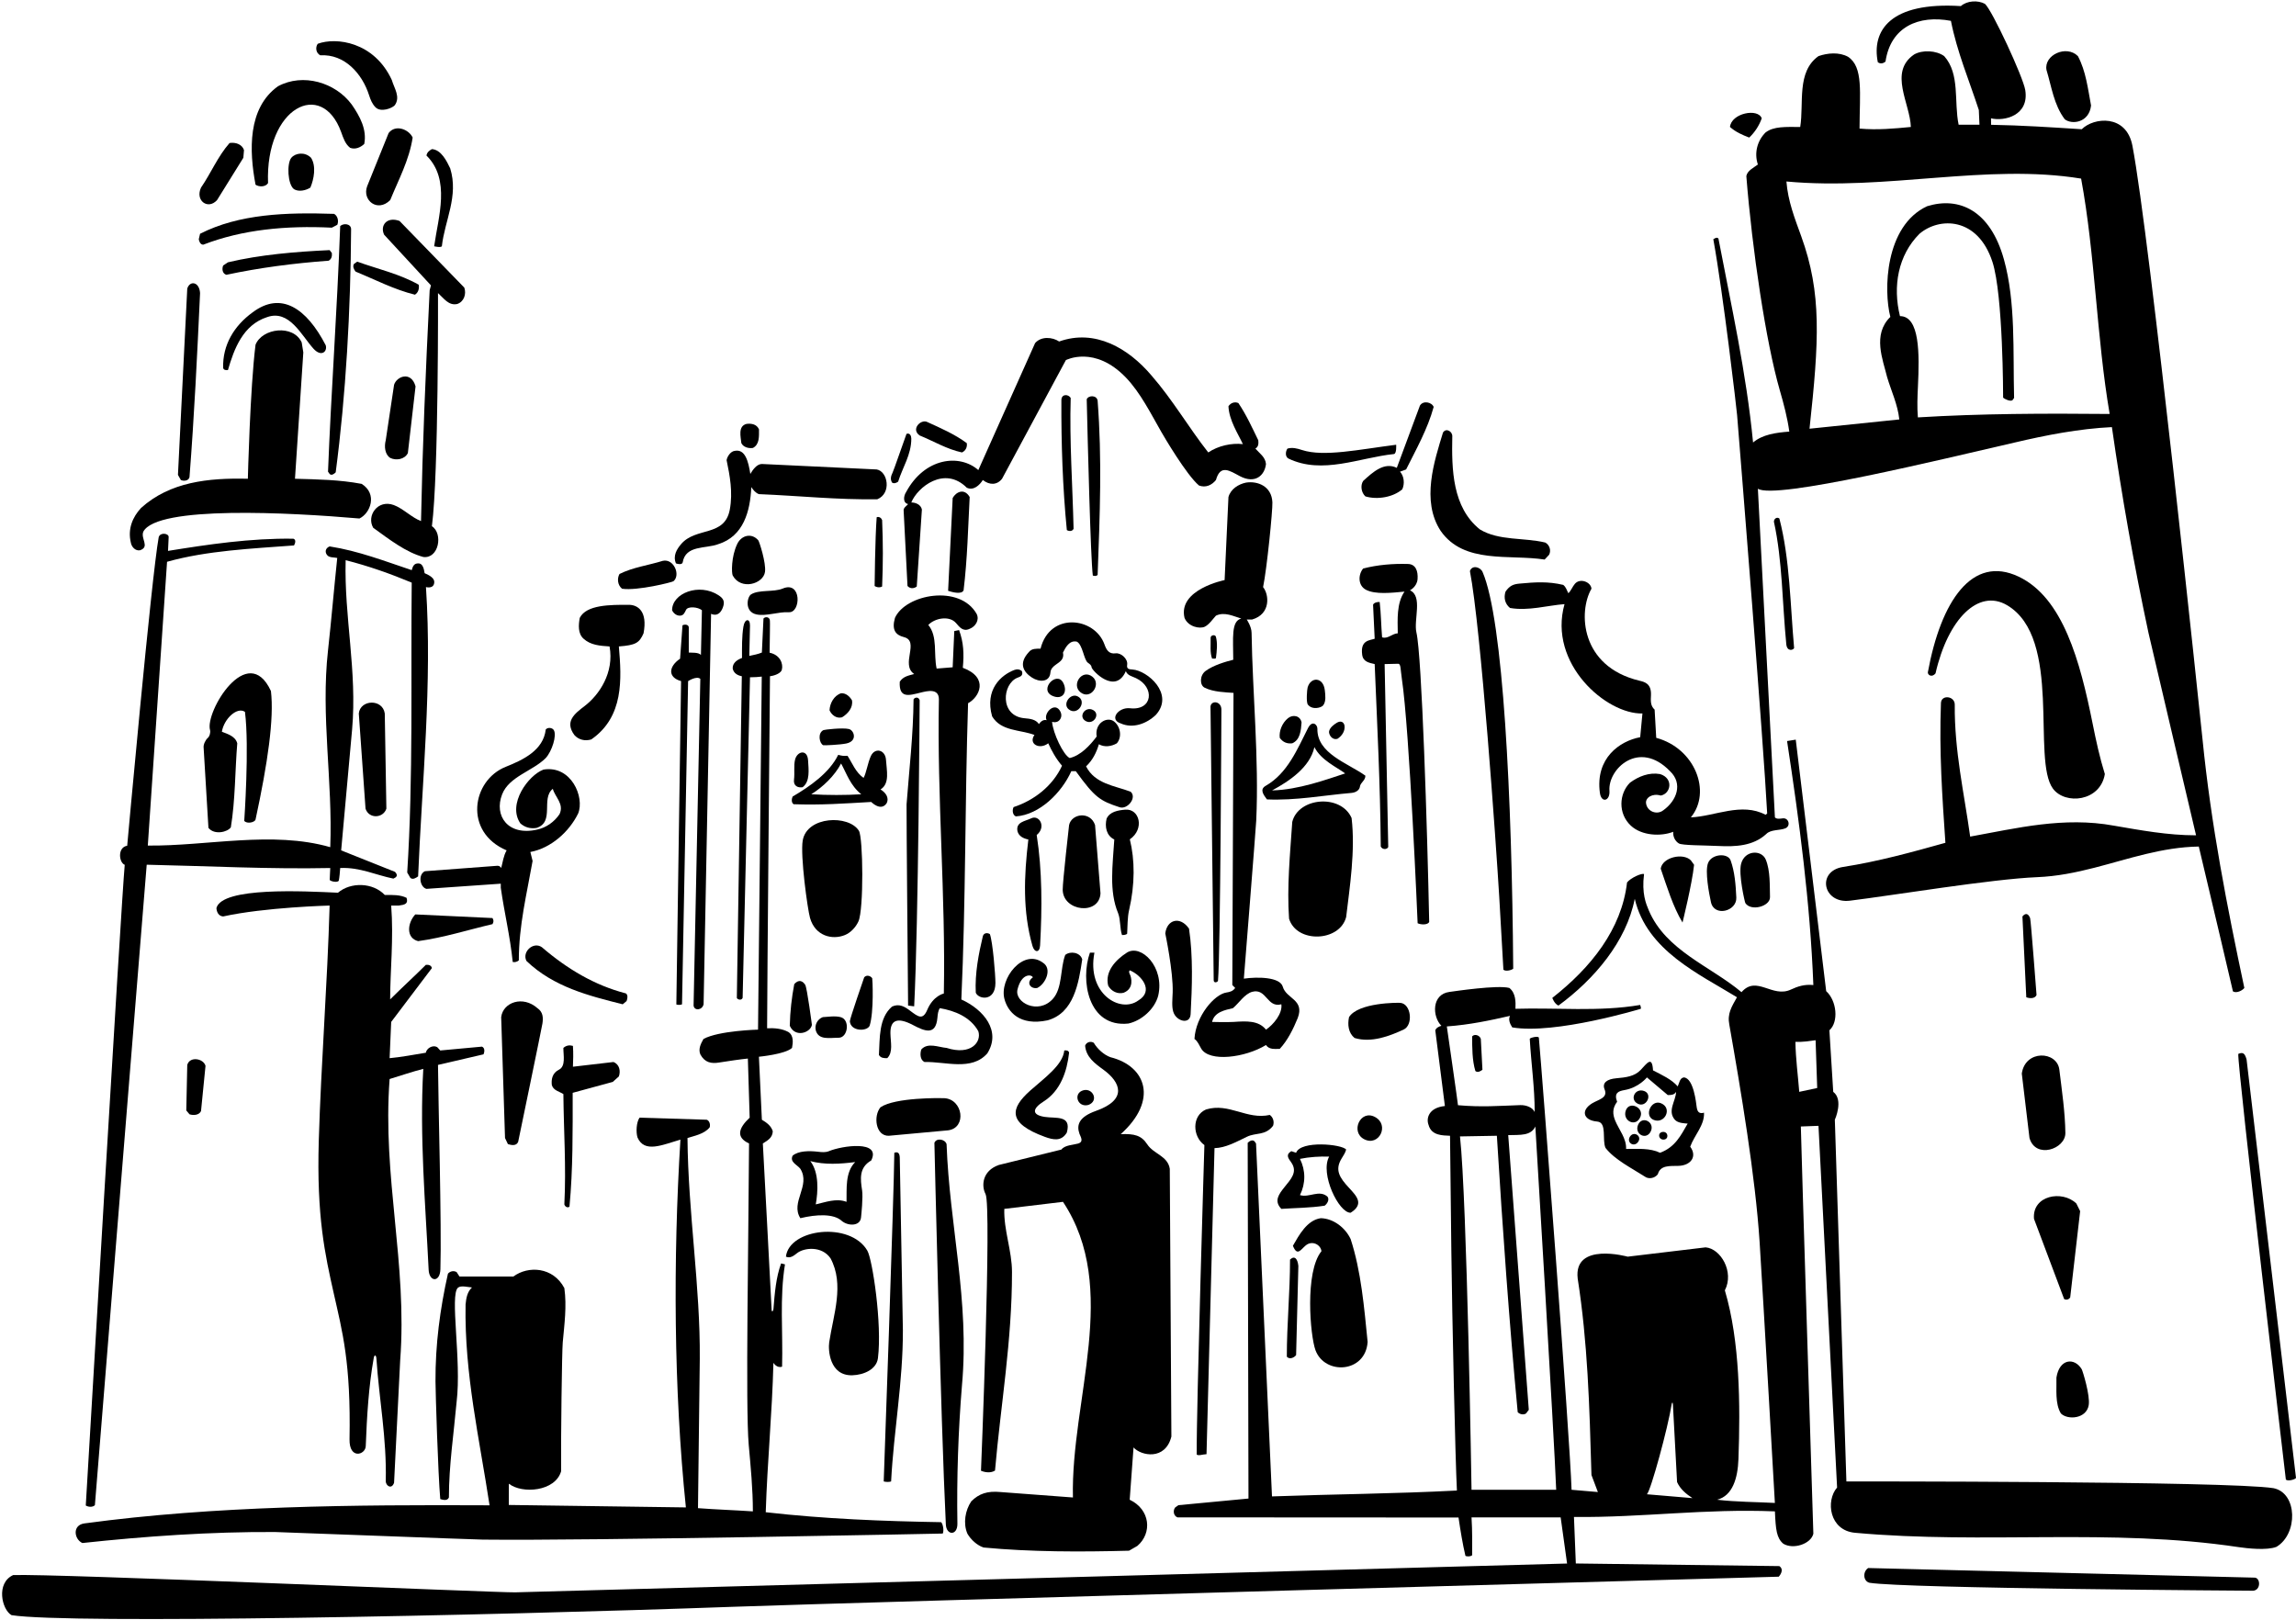 <?xml version="1.0" encoding="UTF-8"?>
<svg xmlns="http://www.w3.org/2000/svg" xmlns:xlink="http://www.w3.org/1999/xlink" width="537pt" height="379pt" viewBox="0 0 537 379" version="1.1">
<g id="surface1">
<path style=" stroke:none;fill-rule:nonzero;fill:rgb(0%,0%,0%);fill-opacity:1;" d="M 256.719 134.477 C 257.25 120.312 257.766 107.324 256.719 93.75 C 256.566 92.398 254.617 92.398 254.168 93.375 C 254.391 102.75 255.066 130.5 255.594 134.625 C 256.062 134.75 256.418 134.773 256.719 134.477 "/>
<path style=" stroke:none;fill-rule:nonzero;fill:rgb(0%,0%,0%);fill-opacity:1;" d="M 257.391 208.949 L 256.117 192.977 C 255.02 189.676 250.625 190.25 250.043 192.977 C 250.043 192.977 248.52 206.344 248.551 208.125 C 248.633 213.188 257.102 214.168 257.391 208.949 "/>
<path style=" stroke:none;fill-rule:nonzero;fill:rgb(0%,0%,0%);fill-opacity:1;" d="M 249.141 223.352 C 247.922 226.586 248.539 231.117 246.219 233.66 C 242.812 237.395 237.219 234.48 237.977 231.43 C 238.965 227.441 241.383 227.953 241.566 228.602 C 239.879 229.809 241.031 231.395 242.617 231.074 C 244.617 230.074 246.145 226.527 243.891 225.148 C 239.293 221.777 233.652 228.93 234.93 233.688 C 235.707 236.594 238.422 240.039 245.016 238.648 C 251.168 236.926 252.293 229.949 253.117 224.398 C 252.668 222.75 250.344 222.375 249.141 223.352 "/>
<path style=" stroke:none;fill-rule:nonzero;fill:rgb(0%,0%,0%);fill-opacity:1;" d="M 254.562 258.438 C 257.062 257.504 255.625 254.438 253.418 255 C 250.926 255.637 251.938 259.129 254.562 258.438 "/>
<path style=" stroke:none;fill-rule:nonzero;fill:rgb(0%,0%,0%);fill-opacity:1;" d="M 248.242 93.602 C 248.191 103.652 248.543 114.074 249.516 123.977 C 249.969 124.273 250.793 124.352 251.094 123.676 C 250.867 113.699 250.117 103.199 250.418 93.074 C 249.891 92.176 248.25 92.062 248.242 93.602 "/>
<path style=" stroke:none;fill-rule:nonzero;fill:rgb(0%,0%,0%);fill-opacity:1;" d="M 241.172 191.406 C 239.801 192.082 237.559 192.227 237.969 194.398 C 238.266 195.602 239.391 196.125 240.516 196.352 C 239.48 205.016 239.176 213.164 241.477 221.238 C 241.93 222.828 243.164 222.93 243.262 221.129 C 243.746 212.395 243.777 203.672 242.469 195.301 C 244.793 193.398 243.055 190.477 241.172 191.406 "/>
<path style=" stroke:none;fill-rule:nonzero;fill:rgb(0%,0%,0%);fill-opacity:1;" d="M 243.367 151.727 C 242.391 151.727 241.344 151.648 240.668 152.477 C 238.059 155.27 239.488 157.254 241.348 158.473 C 243.098 159.617 245.488 159.586 245.676 157.309 C 245.75 156.395 246.348 155.887 246.992 155.426 C 247.922 154.758 248.945 154.188 248.617 152.625 C 249.219 151.426 250.117 149.699 251.844 150.074 C 253.242 150.777 253.477 154.324 254.445 155.016 C 254.848 155.305 255.262 155.57 255.301 156.062 C 255.359 156.781 260.844 162.629 263.316 156.977 C 263.715 158.016 264.766 158.172 265.691 158.613 C 270.148 160.73 269.637 166.254 264.309 165.656 C 261.539 165.348 259.344 168.332 262.117 169.199 C 264.969 170.477 268.191 169.273 270.367 167.176 C 274.711 162.289 268.367 156.828 264.871 156.594 C 264.113 156.539 263.461 156.523 263.625 155.5 C 263.852 154.094 262.16 152.648 260.945 152.812 C 259.371 153.027 258.781 152.023 258.32 150.73 C 256.035 144.324 245.535 143.051 243.367 151.727 "/>
<path style=" stroke:none;fill-rule:nonzero;fill:rgb(0%,0%,0%);fill-opacity:1;" d="M 284.871 229.375 C 285.449 222.965 285.668 165.977 285.668 165.977 C 285.668 164 283.332 163.715 283.117 165.227 L 283.867 229.273 C 283.875 230.062 284.84 229.719 284.871 229.375 "/>
<path style=" stroke:none;fill-rule:nonzero;fill:rgb(0%,0%,0%);fill-opacity:1;" d="M 279.891 340.199 C 280.266 340.574 281.25 340.16 282.188 340.125 L 284.055 268.539 C 286.594 268.492 289.098 267.109 291.633 265.883 C 293.789 264.84 295.898 265.684 297.742 263.324 C 298.062 262.438 297.816 261.375 296.992 260.773 C 291.594 261.977 287.469 257.852 282.066 259.5 C 278.676 260.977 278.918 265.867 281.691 267.824 C 281.691 267.824 279.816 329.477 279.891 340.199 "/>
<path style=" stroke:none;fill-rule:nonzero;fill:rgb(0%,0%,0%);fill-opacity:1;" d="M 237.98 158.512 C 238.668 158.246 239.34 158.039 239.016 156.977 C 238.418 156.473 237.809 156.484 237.199 156.715 C 234.16 157.883 230.262 161.258 232.043 167.551 C 234.141 171.074 238.566 170.625 241.941 171.898 C 240.469 174.008 243.133 175.43 245.168 173.852 C 245.992 175.648 246.969 177.449 248.391 179.102 C 246.219 183.824 241.867 187.199 237.066 188.773 C 236.691 189.523 236.844 190.648 237.594 190.949 C 243.141 190.574 248.316 185.398 250.566 180.375 L 251.617 180.375 C 256.082 186.559 257.285 187.312 261.875 188.812 C 263.68 189.402 265.984 186.566 264.441 185.176 C 260.691 183.75 256.117 183.375 254.016 179.25 C 255.594 177.75 256.438 176 257.016 174.074 C 258.293 174.824 259.941 174.602 261.219 173.852 C 262.48 172.379 262.062 169.914 260.562 168.746 C 258.992 167.527 255.98 169.035 256.492 172.273 C 254.918 174.375 252.742 176.699 250.191 177.301 C 248.688 176.594 246.277 171.473 246.066 168.824 C 246.066 168.824 246.852 169.105 247.5 168.688 C 248.129 168.285 248.637 167.207 247.77 166.047 C 246.434 164.266 244 166.938 244.793 168.449 C 243.969 168.227 243.367 168.824 242.992 169.352 C 242.234 168.246 240.938 168.109 239.625 167.992 C 233.73 167.469 234.402 159.898 237.98 158.512 "/>
<path style=" stroke:none;fill-rule:nonzero;fill:rgb(0%,0%,0%);fill-opacity:1;" d="M 291.438 112.875 C 289.637 113.25 287.844 114.375 287.316 116.25 L 286.418 135.676 C 286.418 135.676 275.445 137.855 277.043 144.523 C 277.91 146.633 280.648 147.141 281.789 146.578 C 282.828 146.059 283.664 144.777 284.391 144 C 286.418 143.023 288.516 144.148 290.316 144.676 C 287.902 145.27 288.438 149.266 288.438 154.312 C 286.699 154.746 283.824 155.57 281.977 156.926 C 280.57 157.961 280.543 160.258 281.762 160.855 C 283.828 161.875 286.668 161.926 288.5 162.062 L 288.219 230.398 L 288.891 231.074 C 288.371 231.836 287.637 232.023 286.867 232.137 C 284.02 232.551 279.656 237.691 279.367 243 C 280.117 243.512 280.473 244.461 280.953 245.277 C 282.844 248.461 291.188 247.41 296.094 244.426 C 296.844 245.551 298.191 245.324 299.316 245.324 C 301.191 243.301 302.469 240.676 303.516 238.125 C 305.188 233.75 300.84 233.656 300.02 230.777 C 299.375 228.504 294.133 228.441 290.918 228.898 C 290.918 228.898 293.727 193.797 293.812 191.941 C 294.488 177.527 292.938 161.984 292.727 148.004 C 292.707 146.527 291.594 144.898 291.594 144.898 L 292.867 144.898 C 297.289 143.598 296.816 139.027 295.418 137.324 C 296.316 132.977 297.668 119.395 297.594 117.5 C 297.441 113.723 294.156 112.457 291.438 112.875 Z M 292.867 231.977 C 296.242 231.074 296.316 235.801 299.691 234.898 C 299.992 237.074 297.812 239.688 296.094 240.824 C 294.355 238.641 291.465 238.824 288.555 239.02 C 287.07 239.121 283.492 239.023 283.492 239.023 C 284.016 236.699 286.492 236.25 288.367 235.801 C 289.793 234.602 291.066 232.5 292.867 231.977 "/>
<path style=" stroke:none;fill-rule:nonzero;fill:rgb(0%,0%,0%);fill-opacity:1;" d="M 273.969 336 L 273.594 273.375 C 273.133 270.355 269.801 269.922 268.324 267.648 C 266.953 265.547 265.316 265.148 262.117 265.273 C 270.902 257.395 268.137 249.379 259.719 247.273 C 258.219 246.75 256.641 245.324 255.816 243.898 C 255.066 243.449 254.094 243.75 253.793 244.574 C 254.02 247.242 256.031 248.711 258.062 250.188 C 262.066 253.102 263.812 257.176 256.332 259.828 C 252.227 261.285 251.766 263.207 252.48 265.211 C 252.719 265.863 253.57 267.059 252.137 267.473 C 250.988 267.805 249.047 267.809 248.242 268.875 L 233.617 272.477 C 229.684 273.852 229.508 277.387 230.504 279.281 C 231.98 282.102 229.438 344 229.438 344 C 230.5 344.438 231.816 344.551 232.719 343.949 C 234.066 328.5 236.707 313.574 236.691 297.527 C 236.688 292.5 234.742 287.777 234.891 282.75 L 248.617 281.102 C 262.043 301.352 250.418 327.301 250.941 350.25 L 233.992 348.977 C 230.938 348.688 228.969 349.352 227.168 351.152 C 225.742 353.25 225.219 356.324 226.266 358.727 C 227.094 360.152 228.516 361.426 230.016 361.949 C 241.043 363 252.742 363 264.066 362.699 L 266.016 361.574 C 269.535 358.562 269.043 353.074 264.219 350.777 L 265.117 338.551 C 266.898 340.531 272.559 341.637 273.969 336 "/>
<path style=" stroke:none;fill-rule:nonzero;fill:rgb(0%,0%,0%);fill-opacity:1;" d="M 274.418 236.676 C 275.125 238.91 278.328 239.719 278.469 237.227 C 278.812 230.938 279.066 223.574 278.094 217.199 C 276.02 214.203 272.922 215.07 272.543 218.324 C 272.543 218.324 274.434 227.328 274.273 232.125 C 274.223 233.711 274.012 235.391 274.418 236.676 "/>
<path style=" stroke:none;fill-rule:nonzero;fill:rgb(0%,0%,0%);fill-opacity:1;" d="M 283.492 154.051 C 283.793 153.977 284.242 154.199 284.391 153.898 C 284.598 152.328 284.801 150.449 284.383 148.934 C 284.219 148.328 283.125 148.539 283.148 149.188 C 283.203 150.844 282.949 152.629 283.492 154.051 "/>
<path style=" stroke:none;fill-rule:nonzero;fill:rgb(0%,0%,0%);fill-opacity:1;" d="M 244.098 257.617 C 248.035 255.137 249.562 250.59 250.043 246.227 C 249.969 245.699 249.367 245.625 248.918 245.699 C 248.59 249.109 244.227 252.172 240.953 255.082 C 236.312 259.211 235.52 262.672 244.367 265.898 C 246.32 266.613 248.246 267.031 249.516 264.898 C 250.66 260.723 246.961 261.652 244.309 261.23 C 241.156 260.727 241.527 259.238 244.098 257.617 "/>
<path style=" stroke:none;fill-rule:nonzero;fill:rgb(0%,0%,0%);fill-opacity:1;" d="M 263.918 239.398 C 266.992 238.727 270.066 236.023 270.891 232.875 C 272.434 226.188 266.875 220.688 263.543 222.824 C 260.914 224.512 258.367 227.25 259.191 230.551 C 259.941 231.898 261.441 232.574 262.793 232.199 C 265.324 231.215 264.594 228.535 264.266 227.898 C 264.086 227.551 263.992 227.215 264.219 226.949 C 266.984 228.055 269.977 231.762 266.242 234 C 262 237.113 254.109 232.395 255.969 222.824 L 254.918 222.824 C 252.633 229.188 254.449 240.414 263.918 239.398 "/>
<path style=" stroke:none;fill-rule:nonzero;fill:rgb(0%,0%,0%);fill-opacity:1;" d="M 211.867 115.199 C 211.418 115.875 211.043 117.602 212.391 117.898 C 212.016 118.352 211.344 118.727 211.344 119.324 L 212.25 137.062 C 213 137.875 213.969 137.551 214.418 137.176 L 215.617 119.176 C 215.391 118.051 214.191 117.523 213.141 117.523 C 214.566 113.965 220.902 108.859 226.117 114.074 C 227.691 114.824 229.117 113.477 229.867 112.273 C 231.438 113.5 233.188 113.492 234.367 111.977 L 249.293 84.227 C 249.293 84.227 256.031 80.68 263.355 88.332 C 266.746 91.879 269.172 96.773 271.59 100.984 C 272.199 102.055 277.492 111.074 280.418 113.551 C 281.992 114.148 283.418 113.477 284.391 112.273 C 285.441 108.508 287.641 110.137 289.973 111.363 C 293.621 113.277 295.797 111.16 296.094 108.523 C 295.941 106.875 294.594 106.051 293.617 104.926 C 294.367 104.477 294.367 103.727 294.293 102.977 C 292.867 100.051 291.516 97.051 289.641 94.273 C 288.816 93.898 287.844 94.199 287.316 95.023 C 287.469 98.324 289.562 101.438 290.691 103.875 C 288.066 103.574 284.918 104.25 282.594 105.824 C 277.941 99.898 274.344 93.602 269.316 87.824 C 263.918 81.449 256.117 76.875 247.719 79.875 C 246.141 78.824 243.516 78.602 242.094 80.25 L 228.816 109.949 C 224.461 106.098 216.223 106.988 211.867 115.199 "/>
<path style=" stroke:none;fill-rule:nonzero;fill:rgb(0%,0%,0%);fill-opacity:1;" d="M 210.066 112.648 C 211.117 109.273 213.141 106.352 213.141 102.602 C 213.141 102 212.844 101.176 212.016 101.477 C 211.191 103.727 209.059 109.941 208.754 110.566 C 208.395 111.309 208.152 112.059 208.641 112.875 C 209.094 113.176 209.691 112.949 210.066 112.648 "/>
<path style=" stroke:none;fill-rule:nonzero;fill:rgb(0%,0%,0%);fill-opacity:1;" d="M 222.816 116.477 L 221.75 138.188 C 222.648 138.488 224.918 139.125 225.367 138.074 C 226.266 130.727 226.418 123.301 226.793 116.25 C 225.527 114.086 223.598 115.066 222.816 116.477 "/>
<path style=" stroke:none;fill-rule:nonzero;fill:rgb(0%,0%,0%);fill-opacity:1;" d="M 221.391 267.602 C 221.016 266.398 218.992 266.102 218.543 267.301 C 218.543 267.301 220.02 332.148 221.219 356.559 C 221.344 359.172 223.965 359.223 223.922 356.375 C 223.746 345.586 224.125 334.551 224.992 324 C 226.793 304.199 222.066 286.652 221.391 267.602 "/>
<path style=" stroke:none;fill-rule:nonzero;fill:rgb(0%,0%,0%);fill-opacity:1;" d="M 207.516 247.5 C 208.922 246.098 208.293 243.816 208.258 241.688 C 208.203 238.562 209.891 237.836 213.531 239.746 C 216.145 241.117 218.863 242.367 219.246 238.066 C 219.32 237.242 219.395 236.414 219.816 235.801 C 223.266 236.398 226.941 237.824 228.816 241.199 C 229.617 243.738 227.082 246.922 221.391 245.102 C 219.516 244.949 216.969 243.75 215.469 245.477 C 215.168 246.449 215.168 247.875 216.219 248.398 C 221.094 248.25 227.242 250.574 230.918 246.375 C 234.211 241.164 230.102 236.152 224.844 233.773 C 225.891 210.676 225.668 187.727 226.418 164.477 C 229.074 163.059 231.375 158.5 225.188 156.188 C 225.5 152.938 225.375 150.25 224.316 147.375 C 223.941 147.449 223.625 147.5 223.191 147.602 L 222.816 156.074 L 219.066 156.375 C 218.316 153 219.367 148.875 217.117 146.176 C 218.594 144.586 222.023 143.906 223.594 145.723 C 224.461 146.723 225.254 147.805 226.793 147.074 C 228.141 146.551 229.117 145.051 228.441 143.625 C 224.523 136.598 211.805 138.961 209.316 144.523 C 208.512 147.352 209.484 148.523 211.402 149.012 C 215.199 149.977 210.527 155.41 213.816 157.648 C 212.562 158 211.266 158.176 210.441 159.449 C 210.215 163.465 212.652 162.648 215.297 162 C 216.883 161.609 219.594 160.918 219.594 163.574 C 219.141 186.75 221.199 209.273 220.75 232.375 C 220.75 232.375 218.273 232.871 216.875 236.188 C 215.828 238.68 214.734 237.816 212.848 236.391 C 211.605 235.453 210.32 234.664 208.641 235.426 C 205.492 238.125 205.793 242.852 205.566 246.75 C 206.016 247.5 206.766 247.5 207.516 247.5 "/>
<path style=" stroke:none;fill-rule:nonzero;fill:rgb(0%,0%,0%);fill-opacity:1;" d="M 215.094 163.801 C 214.875 162.938 213.969 163.051 213.668 163.574 C 213.598 171.941 212.652 179.992 212.031 188.133 C 211.973 188.895 212.391 235.199 212.391 235.199 L 213.812 235.375 C 214.812 215.562 215.094 163.801 215.094 163.801 "/>
<path style=" stroke:none;fill-rule:nonzero;fill:rgb(0%,0%,0%);fill-opacity:1;" d="M 215.094 101.852 C 218.391 103.199 221.469 105.074 224.992 105.824 C 225.816 105.449 226.266 104.625 226.117 103.648 C 223.324 101.574 219.984 100.113 216.816 98.68 C 215.352 98.016 212.984 100.391 215.094 101.852 "/>
<path style=" stroke:none;fill-rule:nonzero;fill:rgb(0%,0%,0%);fill-opacity:1;" d="M 229.867 219 C 228.895 223.051 227.992 227.699 228.219 232.199 C 228.922 233.812 232.797 234.254 232.816 229.938 C 232.824 228.078 232.191 220.273 231.516 218.477 C 230.918 218.102 230.062 218.188 229.867 219 "/>
<path style=" stroke:none;fill-rule:nonzero;fill:rgb(0%,0%,0%);fill-opacity:1;" d="M 252 162.852 C 250.316 162.07 248.422 164.684 249.969 165.914 C 252.055 167.574 254.387 163.957 252 162.852 "/>
<path style=" stroke:none;fill-rule:nonzero;fill:rgb(0%,0%,0%);fill-opacity:1;" d="M 263.168 189.375 C 261.516 189.523 259.566 189.824 258.816 191.477 C 258.367 193.352 258.742 195.449 260.617 196.352 C 260.25 202.375 259.344 208.426 261.516 213.602 C 262.117 215.176 261.891 217.125 262.418 218.699 C 262.793 218.699 263.398 218.676 263.625 218.375 C 263.715 216.727 263.695 214.516 264.062 212.938 C 265.484 206.824 265.438 201.125 264.25 196.312 C 267.762 193.898 266.535 189.082 263.168 189.375 "/>
<path style=" stroke:none;fill-rule:nonzero;fill:rgb(0%,0%,0%);fill-opacity:1;" d="M 255.477 158.262 C 253.066 156.387 250.52 160.164 252.703 161.918 C 255.105 163.84 257.703 159.996 255.477 158.262 "/>
<path style=" stroke:none;fill-rule:nonzero;fill:rgb(0%,0%,0%);fill-opacity:1;" d="M 246.18 162.77 C 248.512 163.785 249.785 161.895 248.684 159.723 C 247.184 156.77 242.867 161.328 246.18 162.77 "/>
<path style=" stroke:none;fill-rule:nonzero;fill:rgb(0%,0%,0%);fill-opacity:1;" d="M 254 168.688 C 255.77 169.594 257.398 167.051 255.688 166.09 C 253.824 165.039 252.039 167.684 254 168.688 "/>
<path style=" stroke:none;fill-rule:nonzero;fill:rgb(0%,0%,0%);fill-opacity:1;" d="M 307.676 315.816 C 309.844 321.652 319.363 321.176 319.867 313.875 C 319.062 305.875 318.367 297.375 315.891 289.801 C 314.617 287.102 311.844 285 308.918 284.926 C 305.691 285.375 303.816 288.902 302.391 291.375 C 303.41 293.945 304.238 292.254 305.387 291.301 C 306.922 290.031 308.918 291.152 309.066 292.652 C 305.125 297.484 306.43 312.465 307.676 315.816 "/>
<path style=" stroke:none;fill-rule:nonzero;fill:rgb(0%,0%,0%);fill-opacity:1;" d="M 452.691 157.5 C 455.59 144.781 462.715 137.598 469.438 141.562 C 482.461 149.254 475.125 177.711 480.164 184.473 C 483.016 188.293 491.215 187.512 492.293 181.051 C 491.098 177.223 490.234 173.25 489.434 169.25 C 486.504 154.633 482.496 139.793 472.129 134.871 C 461.246 129.703 453.938 140.609 450.891 157.273 C 450.891 157.949 451.891 158.5 452.691 157.5 "/>
<path style=" stroke:none;fill-rule:nonzero;fill:rgb(0%,0%,0%);fill-opacity:1;" d="M 482.016 330.602 C 483.602 332.184 487.984 331.867 488.52 328.656 C 488.895 326.402 487.094 320.605 486.883 320.254 C 485.215 317.473 481.676 317.719 480.969 322.199 C 481.043 324.902 480.594 328.277 482.016 330.602 "/>
<path style=" stroke:none;fill-rule:nonzero;fill:rgb(0%,0%,0%);fill-opacity:1;" d="M 414.891 122.023 C 416.898 131.16 416.844 141.176 417.789 150.691 C 417.965 152.453 419.395 152.098 419.617 151.574 C 418.719 141.602 418.641 130.801 416.168 121.273 C 415.566 120.824 414.891 121.352 414.891 122.023 "/>
<path style=" stroke:none;fill-rule:nonzero;fill:rgb(0%,0%,0%);fill-opacity:1;" d="M 399.484 201.871 C 398.73 203.828 399.73 209.016 400.164 211.004 C 400.922 214.516 406.246 213.16 406.098 209.934 C 405.961 206.922 405.73 203.926 404.77 201.242 C 404.121 199.449 400.328 199.676 399.484 201.871 "/>
<path style=" stroke:none;fill-rule:nonzero;fill:rgb(0%,0%,0%);fill-opacity:1;" d="M 407.219 202.035 C 406.566 204.535 408.09 211.031 408.207 211.215 C 409.504 213.23 414.043 212.012 413.977 209.812 C 413.898 207.184 414.074 203.672 412.988 201.055 C 412.008 198.691 408.059 198.816 407.219 202.035 "/>
<path style=" stroke:none;fill-rule:nonzero;fill:rgb(0%,0%,0%);fill-opacity:1;" d="M 388.418 203.176 C 389.918 207.523 391.266 212.023 393.516 215.773 C 393.516 215.773 395.766 206.699 396.219 202.273 L 395.469 201.227 C 393.629 199.391 388.797 200.52 388.418 203.176 "/>
<path style=" stroke:none;fill-rule:nonzero;fill:rgb(0%,0%,0%);fill-opacity:1;" d="M 482.766 303.824 C 483.219 304.125 483.891 303.977 484.191 303.449 L 486.516 283.277 L 485.617 281.477 C 482.309 278.297 475.258 279.582 475.719 285.074 L 482.766 303.824 "/>
<path style=" stroke:none;fill-rule:nonzero;fill:rgb(0%,0%,0%);fill-opacity:1;" d="M 302.242 173.852 C 304.117 173.023 304.266 170.852 304.418 168.977 C 304.109 167.348 302.359 167.074 301.254 167.969 C 299.898 169.062 299.121 170.934 299.316 172.574 C 300.066 173.625 301.043 174 302.242 173.852 "/>
<path style=" stroke:none;fill-rule:nonzero;fill:rgb(0%,0%,0%);fill-opacity:1;" d="M 343.793 133.574 C 346.367 146.922 349.91 197.379 350.66 209.938 C 351.086 217.066 351.625 226.812 351.625 226.812 C 352.148 227.262 353.469 226.949 353.918 226.574 C 353.625 186.426 351.578 144.91 346.754 133.785 C 346.25 132.621 344.297 132.055 343.793 133.574 "/>
<path style=" stroke:none;fill-rule:nonzero;fill:rgb(0%,0%,0%);fill-opacity:1;" d="M 523.5 246.5 C 523.273 249.5 534.625 346.062 534.625 346.062 C 535.074 346.512 536.773 346.062 537 345.688 L 525.441 247.801 C 525.062 246.5 524.699 245.977 523.5 246.5 "/>
<path style=" stroke:none;fill-rule:nonzero;fill:rgb(0%,0%,0%);fill-opacity:1;" d="M 476.316 232.727 C 476.316 232.727 474.992 215.238 474.82 214.77 C 474.512 213.91 473.891 213.285 473.016 214.352 L 473.918 233.25 C 474.668 233.551 475.941 233.625 476.316 232.727 "/>
<path style=" stroke:none;fill-rule:nonzero;fill:rgb(0%,0%,0%);fill-opacity:1;" d="M 412.043 27.676 C 411.18 25.234 404.922 26.465 404.617 29.699 C 405.969 30.898 407.543 31.574 409.117 32.176 C 410.391 30.977 411.441 29.398 412.043 27.676 "/>
<path style=" stroke:none;fill-rule:nonzero;fill:rgb(0%,0%,0%);fill-opacity:1;" d="M 474.668 266.176 C 476.094 271.16 483.102 268.758 483.059 265 C 483.004 260.227 482.254 255.16 481.652 250.191 C 481.121 245.805 473.672 245.449 472.867 251.102 L 474.668 266.176 "/>
<path style=" stroke:none;fill-rule:nonzero;fill:rgb(0%,0%,0%);fill-opacity:1;" d="M 482.918 27.898 C 484.598 29.219 488.621 28.699 489.066 24.676 C 488.316 20.699 487.867 16.648 485.992 13.125 C 483.293 10.426 478.008 12.867 478.641 16.352 C 479.844 20.324 480.367 24.523 482.918 27.898 "/>
<path style=" stroke:none;fill-rule:nonzero;fill:rgb(0%,0%,0%);fill-opacity:1;" d="M 303.141 316.949 L 303.668 296.102 C 303.5 294.5 302.844 293.551 301.719 294.602 C 301.719 302.324 300.969 309.676 300.969 317.324 C 301.566 318 302.617 317.625 303.141 316.949 "/>
<path style=" stroke:none;fill-rule:nonzero;fill:rgb(0%,0%,0%);fill-opacity:1;" d="M 314.844 214.5 C 315.688 207.438 317.016 198.977 316.117 191.324 C 313.602 185.633 303.676 186.492 302.242 192.227 C 301.719 199.875 300.969 207.449 301.492 214.875 C 303.254 220.668 313.32 220.324 314.844 214.5 "/>
<path style=" stroke:none;fill-rule:nonzero;fill:rgb(0%,0%,0%);fill-opacity:1;" d="M 321.582 261.254 C 318.145 259.422 315.773 264.789 319.078 266.465 C 322.539 268.223 325.07 263.109 321.582 261.254 "/>
<path style=" stroke:none;fill-rule:nonzero;fill:rgb(0%,0%,0%);fill-opacity:1;" d="M 312.816 172.801 C 313.867 172.125 314.617 171 314.469 169.727 C 314.27 168.75 313.484 168.539 312.629 169.07 C 311.883 169.531 311.07 170.164 310.859 171.012 C 310.707 171.625 311.41 173.184 312.816 172.801 "/>
<path style=" stroke:none;fill-rule:nonzero;fill:rgb(0%,0%,0%);fill-opacity:1;" d="M 327.512 234.559 C 326.965 234.512 317.691 234.449 315.516 237.898 C 315.141 239.699 315.367 241.574 316.793 242.773 C 320.742 243.996 325.117 242.281 328.305 240.797 C 330.578 239.734 330.07 234.781 327.512 234.559 "/>
<path style=" stroke:none;fill-rule:nonzero;fill:rgb(0%,0%,0%);fill-opacity:1;" d="M 301.344 107.25 C 309.293 111.074 317.992 107.023 326.016 106.199 C 326.691 106.125 326.543 104.023 326.543 104.023 C 317.875 105.125 309.641 106.922 304.512 105.254 C 303.387 104.887 302.277 104.586 301.117 104.926 C 300.668 105.523 300.516 106.801 301.344 107.25 "/>
<path style=" stroke:none;fill-rule:nonzero;fill:rgb(0%,0%,0%);fill-opacity:1;" d="M 334.266 215.625 C 333.824 193.938 332.547 153.34 331.281 147.945 C 330.594 144.992 332.812 139.422 329.766 138.074 C 329.766 138.074 331.414 137.25 331.547 135.441 C 331.684 133.566 331.121 131.965 329.312 131.91 C 325.777 131.801 322.125 132.113 318.816 132.977 C 317.668 134.355 317.52 136.945 319.52 137.965 C 321.711 139.078 325.438 138.664 328.492 138.375 C 326.617 141.074 326.875 144.938 326.918 148.125 C 325.566 148.199 324.602 149.512 323.25 149.062 C 323.023 146.363 323 143.5 322.688 140.812 C 322.086 140.738 321.293 141 321.141 141.449 L 321.516 149.398 C 320.312 149.812 318.133 149.703 318.594 153.148 C 318.812 154.812 320.242 155.023 321.516 155.324 C 322.125 170.062 322.812 183.25 322.941 198 C 323.312 198.75 324.375 198.75 324.688 198.125 L 323.844 155.324 L 327 155.25 C 327.66 155.23 327.539 156.516 327.863 158.688 C 329.676 170.738 331.562 215.938 331.562 215.938 C 332.312 216.312 333.969 216.375 334.266 215.625 "/>
<path style=" stroke:none;fill-rule:nonzero;fill:rgb(0%,0%,0%);fill-opacity:1;" d="M 336.969 124.199 C 342.441 132 353.016 129.602 361.266 130.875 L 362.316 129.75 C 362.844 128.699 362.391 127.426 361.418 126.898 C 356.469 125.699 350.543 126.523 346.117 123.824 C 339.668 118.648 339.516 109.801 339.668 102.074 C 339.742 100.949 338.242 99.977 337.492 101.176 C 335.5 107.75 332.316 117.148 336.969 124.199 "/>
<path style=" stroke:none;fill-rule:nonzero;fill:rgb(0%,0%,0%);fill-opacity:1;" d="M 220.816 256.855 C 220.004 256.82 209.391 256.648 205.941 258.977 C 204.234 260.969 204.75 265.75 207.891 265.648 L 221.766 264.375 C 226.172 263.789 225.227 257.059 220.816 256.855 "/>
<path style=" stroke:none;fill-rule:nonzero;fill:rgb(0%,0%,0%);fill-opacity:1;" d="M 309.48 164.969 C 310.18 164.035 309.984 162.598 309.855 161.441 C 309.496 158.297 306.555 158.254 305.832 160.801 C 305.699 161.27 305.453 164.238 305.891 164.801 C 306.926 166.137 309.055 165.535 309.48 164.969 "/>
<path style=" stroke:none;fill-rule:nonzero;fill:rgb(0%,0%,0%);fill-opacity:1;" d="M 318.816 112.5 C 318.141 113.551 318.367 115.199 319.344 116.102 C 322.117 116.926 325.793 116.324 327.969 114.449 C 328.566 113.176 328.418 111.375 327.441 110.324 L 328.867 109.801 C 331.266 105 333.891 100.352 335.316 95.176 C 334.867 94.051 332.844 93.602 332.094 94.875 L 326.691 109.426 C 323.766 108 321.125 110.375 318.816 112.5 "/>
<path style=" stroke:none;fill-rule:nonzero;fill:rgb(0%,0%,0%);fill-opacity:1;" d="M 299.691 282.75 C 302.844 282.527 306.516 282.527 309.816 282 C 310.344 281.625 311.016 280.652 310.492 279.902 C 308.543 278.176 306.219 280.199 304.043 279.527 C 305.391 276.824 305.391 273.75 304.043 271.051 C 306.219 270.602 308.691 270.449 310.867 270.523 C 308.676 274.52 313.125 283.723 315.891 283.652 C 319.125 281.625 317.297 279.754 315.504 277.816 C 313.328 275.473 312.121 273.656 313.785 270.961 C 314.207 270.273 314.668 269.598 314.844 268.875 C 313.867 267.602 304.191 266.699 303.141 269.625 L 302.016 269.25 C 300.598 270.125 301.359 270.953 302.02 271.906 C 303.566 274.137 301.891 275.82 300.445 277.633 C 299.129 279.281 297.871 280.887 299.691 282.75 "/>
<path style=" stroke:none;fill-rule:nonzero;fill:rgb(0%,0%,0%);fill-opacity:1;" d="M 296.027 183.797 C 294.551 184.641 295.5 185.875 296.316 186.977 C 303.188 187.266 309.496 186.02 316.059 185.461 C 317.215 185.359 317.961 184.738 318.059 184.016 C 318.191 182.984 319.344 182.605 319.344 181.426 C 315.23 178.469 307.996 176.273 308.117 170.438 C 308.137 169.496 306.914 168.352 305.918 170.305 C 303.438 175.172 301.156 180.867 296.027 183.797 Z M 307.418 174.75 C 308.992 177.824 312.594 179.398 314.617 180.898 C 310.25 182.312 303.742 184.727 297.516 184.875 C 301.566 182.699 306.367 179.477 307.418 174.75 "/>
<path style=" stroke:none;fill-rule:nonzero;fill:rgb(0%,0%,0%);fill-opacity:1;" d="M 355.371 136.504 C 353.977 136.633 353.098 136.961 352.117 138.375 C 351.668 139.801 351.969 141.227 353.168 142.199 C 357.441 142.949 361.941 141.602 365.918 141.301 C 362.004 155.234 375.723 167.102 384.141 166.875 L 383.617 172.426 C 378.816 173.324 373.094 177.316 374.188 185.438 C 374.523 187.926 376.605 187.375 376.426 184.938 C 376.051 179.855 383.348 172.879 390.594 180.375 C 393.664 183.297 392.16 187.281 389.016 189.523 C 387.566 190.664 385.258 189.859 384.984 187.879 C 384.805 186.586 386.465 185.477 388.418 186.074 C 390.781 185.66 391.484 182.043 388.266 181.051 C 385.719 180.602 383.242 181.574 381.219 183.074 C 378.672 185.621 378.375 190.277 381.441 193.125 C 384 195.5 388.492 195.676 391.344 194.551 C 391.344 194.551 391.121 196.297 392.652 197.27 C 393.414 197.754 398.5 197.703 401.816 197.867 C 405.945 198.074 410.02 197.883 413.094 195.074 C 414.152 193.965 416.27 194.281 417.582 193.734 C 418.875 193.199 418.371 191.25 416.977 191.406 C 416.285 191.484 415.574 191.637 415.125 191.188 L 411.141 114.301 C 415.008 116.984 454.41 107.367 471.219 103.5 C 478.566 101.773 486.219 100.273 493.941 99.898 C 496.273 116.148 499.105 132.148 502.496 148.016 C 502.816 149.504 513.625 195.375 513.625 195.375 C 506.949 195.375 500.617 194.176 494.469 193.125 C 482.691 190.949 471.594 193.727 460.793 195.676 C 459.383 185.508 457.09 175.629 457.188 164.812 C 457.207 162.762 454.031 162.414 453.957 164.438 C 453.527 175.953 454.258 186.207 455 197.125 C 447.184 199.316 439.238 201.504 431.066 202.773 C 424.797 203.754 426.367 211.441 432.676 210.664 C 442.629 209.441 465.891 205.59 476.438 205.164 C 481.133 204.977 485.555 204.062 489.895 202.949 C 497.91 200.891 505.641 198.141 514.266 198 C 516.625 207.789 522.25 231.875 522.25 231.875 C 523.074 232.398 524.469 231.676 524.918 231.074 C 520.883 212.074 517.133 192.926 515.145 173.004 C 514.695 168.48 502.738 54.789 498.734 34.055 C 497.305 26.652 489.695 27.422 486.891 30.227 C 479.844 29.773 472.812 29.312 465.688 29.188 L 465.668 27.676 C 468.773 28.43 474.637 27.035 473.676 21.062 C 473.184 18.008 465.891 2.285 464.242 0.898 C 462.594 0 460.043 0.148 458.617 1.426 C 442.062 0.375 437.719 7.18 439.191 14.551 C 439.793 15 440.469 14.852 440.992 14.398 C 442.188 6.25 448.766 3.453 456.293 4.875 C 457.719 12.148 460.566 18.824 462.816 25.727 L 462.969 29.176 L 458.094 29.176 C 456.969 23.773 458.469 17.324 454.719 13.125 C 452.844 11.773 449.617 11.625 447.668 12.75 C 441.668 16.875 446.766 24.227 446.918 29.699 C 443.016 30.074 439.117 30.449 434.918 30.074 C 434.945 21.629 435.848 15.664 432.219 13.273 C 430.117 12.148 427.492 12.375 425.316 13.125 C 420.141 16.801 421.941 24.148 421.043 29.699 C 417.613 29.688 414.836 29.527 412.941 30.977 C 410.992 32.926 410.242 35.773 411.141 38.477 C 410.168 39.227 408.668 39.898 408.441 41.176 C 409.793 58.316 413.012 80.012 416.273 91.305 C 417.195 94.492 418.043 97.68 418.492 100.949 C 415.418 101.176 412.191 101.625 410.016 103.5 C 408.441 87.148 404.918 71.551 401.918 55.801 C 401.543 55.352 401.016 55.801 400.719 55.949 C 403.043 68.773 406.176 95.746 406.281 97.066 C 407.273 109.34 412.438 173.41 413.316 190.273 L 412.941 190.574 C 407.316 187.574 401.094 190.949 395.469 191.176 C 400.375 185.195 396.426 175.016 387.367 172.574 L 386.992 165.977 C 385.941 165.039 386.094 163.781 386.141 162.57 C 386.246 159.844 384.605 159.492 383.418 159.207 C 369.551 155.863 369.129 143.035 372.219 137.699 C 372.105 136.145 369.586 135.125 368.352 136.539 C 367.785 137.184 367.453 138.16 366.816 138.75 C 366.441 138.074 366.293 137.324 365.617 136.801 C 362.039 135.957 359.09 136.156 355.371 136.504 Z M 417.816 42.449 C 441.293 44.625 464.617 38.176 486.742 41.773 C 490.043 59.625 490.344 78.824 493.418 96.824 C 478.191 96.676 463.262 96.727 448.562 97.625 C 448.359 95.137 448.461 92.871 448.578 90.371 C 448.945 82.746 449.023 73.938 444.375 73.938 C 442.648 66.965 443.918 59.699 448.941 54.676 C 453.59 50.723 462.566 50.727 466 61.25 C 468.523 68.98 468.5 93 468.5 93 C 468.875 93.375 470.242 93.977 470.691 93.602 L 471.066 93.074 C 470.789 82.062 471.461 70.68 468.703 60.727 C 465.488 49.105 458.148 45.953 450.742 48.227 C 440.809 52.816 440.527 68 442.125 74.125 C 437.875 78.25 440.391 84.148 441.367 88.199 C 442.344 91.5 443.844 94.574 444.219 98.102 L 423.219 100.273 C 425.453 79.652 426.113 68.59 421.273 55.242 C 419.777 51.121 418.172 47.039 417.816 42.449 "/>
<path style=" stroke:none;fill-rule:nonzero;fill:rgb(0%,0%,0%);fill-opacity:1;" d="M 47.543 57.227 C 56.691 53.699 66.816 52.727 77.617 53.25 L 78.891 52.574 C 79.266 51.676 78.969 50.477 78.141 50.023 C 66.891 49.648 55.941 50.023 46.793 54.676 L 46.492 55.949 C 46.566 56.477 46.867 57.227 47.543 57.227 "/>
<path style=" stroke:none;fill-rule:nonzero;fill:rgb(0%,0%,0%);fill-opacity:1;" d="M 44.32 111.602 C 45.441 97.125 46.117 83.176 46.793 68.551 C 46.625 65.875 44.395 65.551 43.797 67.5 L 41.621 111.074 L 42.297 112.273 C 42.973 112.574 44.098 112.5 44.32 111.602 "/>
<path style=" stroke:none;fill-rule:nonzero;fill:rgb(0%,0%,0%);fill-opacity:1;" d="M 209.168 269.625 C 209.094 279.152 206.688 346.5 206.688 346.5 C 207.215 346.652 208.043 346.652 208.418 346.5 C 209.039 334.582 211.199 323.301 211.172 311.125 C 211.168 310.121 210.441 270.676 210.441 270.676 C 210.375 269.688 209.992 269.324 209.168 269.625 "/>
<path style=" stroke:none;fill-rule:nonzero;fill:rgb(0%,0%,0%);fill-opacity:1;" d="M 32.77 128.699 C 35.098 127.875 32.848 126 33.52 124.352 C 36.754 118.207 67.793 119.867 84.066 121.273 C 86.641 120.051 88.352 115.551 84.594 113.176 C 79.418 112.199 74.316 112.125 68.992 111.977 L 70.941 82.426 L 70.566 80.102 C 68.629 75.828 61.332 76.711 59.766 80.625 C 58.492 90.75 57.969 111.977 57.969 111.977 C 48.668 111.75 39.746 112.727 32.996 118.801 C 30.973 120.977 29.848 123.75 30.598 126.898 C 30.746 127.875 31.645 128.926 32.77 128.699 "/>
<path style=" stroke:none;fill-rule:nonzero;fill:rgb(0%,0%,0%);fill-opacity:1;" d="M 43.797 249.074 L 43.57 259.727 L 44.32 260.625 C 45.219 260.926 46.566 260.852 47.016 259.875 L 48.066 249.301 C 47.617 247.574 44.395 246.977 43.797 249.074 "/>
<path style=" stroke:none;fill-rule:nonzero;fill:rgb(0%,0%,0%);fill-opacity:1;" d="M 83.918 166.875 L 85.492 189.148 C 86.305 191.586 89.613 191.406 90.367 189.148 L 89.992 166.875 C 89.496 163.406 84.266 163.586 83.918 166.875 "/>
<path style=" stroke:none;fill-rule:nonzero;fill:rgb(0%,0%,0%);fill-opacity:1;" d="M 59.766 191.699 C 62.629 178.43 64.125 168.055 63.367 161.625 C 57.906 149.836 47.906 166.52 49.125 170.75 C 49.273 171.27 49.047 172.219 48.59 172.605 C 48.105 173.012 47.527 174.113 47.625 174.875 L 48.75 193.625 C 50.125 195.375 53.242 194.625 53.992 193.5 C 55.043 187.125 54.969 180.148 55.492 173.852 C 55.043 172.199 53.242 171.676 51.891 171.148 C 52.406 168.062 55.5 165.25 57.293 166.5 C 58.344 174.676 57.125 192 57.125 192 C 57.75 192.75 59.543 192.375 59.766 191.699 "/>
<path style=" stroke:none;fill-rule:nonzero;fill:rgb(0%,0%,0%);fill-opacity:1;" d="M 78.516 110.477 C 80.918 92.164 82 72.586 82.117 53.625 C 82.125 52.332 80.391 52.125 79.566 52.875 C 78.832 73.086 77.43 91.969 76.719 110.324 L 77.094 110.852 C 77.543 111.301 78.141 110.852 78.516 110.477 "/>
<path style=" stroke:none;fill-rule:nonzero;fill:rgb(0%,0%,0%);fill-opacity:1;" d="M 50.766 46.801 L 56.918 36.898 L 57.066 35.102 C 56.617 33.75 55.117 33.227 53.691 33.449 C 50.918 36.602 49.344 40.5 47.016 43.875 C 45.59 46.938 48.656 49.145 50.766 46.801 "/>
<path style=" stroke:none;fill-rule:nonzero;fill:rgb(0%,0%,0%);fill-opacity:1;" d="M 62.691 42.824 C 62.023 25.039 75.281 18.441 79.793 30.891 C 80.297 32.285 80.73 33.676 81.891 34.574 C 83.094 35.023 84.293 34.5 85.191 33.676 C 85.867 30.301 84.141 27.148 82.266 24.449 C 78.441 19.273 70.867 17.023 65.016 20.176 C 57.891 25.273 58.266 35.25 59.766 43.199 C 60.516 43.727 62.094 43.801 62.691 42.824 "/>
<path style=" stroke:none;fill-rule:nonzero;fill:rgb(0%,0%,0%);fill-opacity:1;" d="M 74.918 12.938 C 80.629 12.594 84.727 17.262 86.328 22.289 C 86.664 23.348 87.074 24.344 87.836 25.105 C 89.059 26.332 91.664 25.34 92.316 24.637 C 93.742 22.688 92.168 20.59 91.641 18.715 C 87.512 9.766 78.605 8.645 74.316 10.238 C 73.719 11.062 73.867 12.41 74.918 12.938 "/>
<path style=" stroke:none;fill-rule:nonzero;fill:rgb(0%,0%,0%);fill-opacity:1;" d="M 77.617 59.176 L 77.094 58.5 C 69.141 58.875 60.891 59.551 53.316 61.352 L 52.191 62.102 C 51.891 62.852 51.969 63.977 52.941 64.273 C 60.668 62.625 68.691 61.574 76.867 60.977 C 77.543 60.602 77.691 59.926 77.617 59.176 "/>
<path style=" stroke:none;fill-rule:nonzero;fill:rgb(0%,0%,0%);fill-opacity:1;" d="M 68.137 36.906 C 67.039 38.227 67.273 43.176 68.766 44.25 C 69.891 44.926 71.543 44.551 72.594 43.875 C 73.418 41.926 74.016 38.852 72.742 36.898 C 71.281 35.438 69.074 35.785 68.137 36.906 "/>
<path style=" stroke:none;fill-rule:nonzero;fill:rgb(0%,0%,0%);fill-opacity:1;" d="M 19.27 360.902 C 33.773 359.336 49.281 358.242 64.332 358.328 C 65.164 358.332 110.906 360.086 112.914 360.105 C 138.535 360.395 220.5 358.688 220.5 358.688 C 220.812 358 220.566 356.477 220.117 356.027 C 206.691 355.801 192.891 355.277 179.094 353.699 C 179.469 341.926 180.594 330.527 180.891 318.75 C 180.891 318.75 181.664 320.082 182.918 319.652 C 183.141 311.25 182.316 303.676 183.594 295.727 L 182.691 295.5 C 181.488 298.789 181.195 302.453 180.906 306.082 C 180.855 306.758 180.473 306.953 180.469 306.332 C 180.469 305.914 178.418 267.449 178.418 267.449 C 179.617 266.699 180.668 266.102 180.742 264.602 C 180.367 263.324 179.316 262.574 178.191 261.898 L 177.5 247.164 C 177.5 247.164 183.664 246.586 185.242 245.102 C 185.469 243.898 185.691 242.176 184.344 241.352 C 182.918 240.602 181.281 240.426 179.414 240.5 C 179.414 232.477 180.086 158.164 180.086 158.164 C 181.414 158 182.672 157.371 182.855 156.672 C 183.238 155.254 182.461 153.172 180 152.664 C 180 150.164 180.172 145.262 180.031 144.902 C 179.758 144.199 178.914 144.25 178.566 144.676 C 178.414 147.836 178.336 149.836 178.191 152.625 C 177.293 153 176.414 153.164 175.25 153.414 C 175.25 153.414 175.391 148.176 175.414 146.332 C 175.438 144.535 174.164 144.664 173.871 146.574 C 173.496 148.898 173.543 151.379 173.543 153.898 C 172.492 154.273 171.293 155.023 171.367 156.375 C 171.594 157.5 172.586 158 173.5 158.164 L 172.336 233.414 C 172.484 233.789 173.414 234.086 173.691 233.398 L 175.414 158.414 C 176.414 158.414 177.5 158.336 178.164 158.25 L 177.293 240.824 C 177.293 240.824 168.141 241.051 164.543 243 C 163.941 244.051 163.266 245.324 163.793 246.602 C 164.848 248.582 166.418 248.805 168.156 248.523 C 170.371 248.168 173.25 247.75 174.914 247.586 L 175.336 261.414 C 172.762 263.828 172.031 265.992 175.191 267.449 C 175.086 289.332 174.336 329.156 175.113 337.914 C 175.574 343.098 176.086 348.23 176.086 353.5 C 171.906 353.215 167.664 353.082 163.25 352.75 C 163.25 352.75 163.664 318.441 163.668 317.832 C 163.809 300.938 160.938 283.695 160.793 266.176 C 162.336 265.664 164.691 265.273 165.969 263.699 C 166.191 263.102 165.969 262.125 165.293 261.898 L 149.586 261.414 C 148.836 262.465 148.719 264.75 149.094 266.023 C 150.691 269.762 154.867 267.797 159.141 266.551 C 157.418 294.602 157.566 324.902 160.418 352.574 L 119 352 L 119.016 347.027 C 122.098 349.465 129.879 348.879 131.242 344.102 C 131.164 336.25 131.426 316.129 131.617 313.996 C 131.996 309.754 132.59 305.516 131.992 301.277 C 129.371 296.297 123.504 295.996 120.066 298.574 L 107.469 298.574 L 106.793 297.527 C 106.117 297.152 105.293 297.301 104.766 297.902 C 102.91 306.168 101.812 314.523 101.855 323.086 C 101.871 325.941 102.441 344.402 102.969 350.625 C 103.492 350.777 104.617 351.152 104.992 350.25 C 104.992 342.824 106.117 335.402 106.793 327.902 C 107.984 318.176 105.129 302.824 107.121 301.176 C 107.832 300.59 109.492 301.07 110.391 301.125 C 109.266 302.176 109.043 303.602 108.891 305.102 C 108.594 321.375 112.176 336.707 114.5 352.082 C 82.773 351.934 50.168 352.195 19.758 356.312 C 16.84 356.707 17.348 360.043 19.27 360.902 "/>
<path style=" stroke:none;fill-rule:nonzero;fill:rgb(0%,0%,0%);fill-opacity:1;" d="M 59.094 73.051 C 54.742 76.199 52.043 80.699 52.191 86.023 C 52.266 86.551 52.867 86.625 53.316 86.551 C 54.742 81.602 56.844 75.977 62.469 74.176 C 67.652 72.328 70.48 78.418 73.316 81.555 C 75.125 83.555 76.602 82.273 76.191 80.773 C 71.691 72.062 65.734 68.066 59.094 73.051 "/>
<path style=" stroke:none;fill-rule:nonzero;fill:rgb(0%,0%,0%);fill-opacity:1;" d="M 527.391 369 L 436.938 366.75 C 435.625 367.625 435.75 369.812 437.242 370.199 C 445.492 371.551 527 372.062 527 372.062 C 528.812 371.875 528.688 369.125 527.391 369 "/>
<path style=" stroke:none;fill-rule:nonzero;fill:rgb(0%,0%,0%);fill-opacity:1;" d="M 388.941 264.746 C 387.605 264.824 387.844 266.652 389.168 266.539 C 390.355 266.438 390.207 264.676 388.941 264.746 "/>
<path style=" stroke:none;fill-rule:nonzero;fill:rgb(0%,0%,0%);fill-opacity:1;" d="M 388.508 258.051 C 386.172 257.055 384.414 261.035 386.809 261.953 C 389.375 262.938 391.215 259.203 388.508 258.051 "/>
<path style=" stroke:none;fill-rule:nonzero;fill:rgb(0%,0%,0%);fill-opacity:1;" d="M 381.207 265.875 C 380.348 267.293 382.254 268.473 383.188 267 C 384.039 265.648 382.07 264.457 381.207 265.875 "/>
<path style=" stroke:none;fill-rule:nonzero;fill:rgb(0%,0%,0%);fill-opacity:1;" d="M 383.117 263.098 C 382.188 265.32 385.105 266.801 386.117 264.559 C 387.066 262.449 384.055 260.855 383.117 263.098 "/>
<path style=" stroke:none;fill-rule:nonzero;fill:rgb(0%,0%,0%);fill-opacity:1;" d="M 344.316 242.398 C 344.316 245.023 344.316 248.023 345.066 250.5 C 345.594 250.949 346.266 250.574 346.719 250.199 L 346.344 243 C 346.117 242.176 344.918 241.727 344.316 242.398 "/>
<path style=" stroke:none;fill-rule:nonzero;fill:rgb(0%,0%,0%);fill-opacity:1;" d="M 396.82 258.883 C 396.707 258.102 396.141 252.148 393.816 252 C 392.844 252.148 392.766 253.352 392.391 254.102 C 390.969 252.449 388.641 251.398 386.617 250.352 C 386.414 246.816 385.195 248.719 383.711 250.27 C 382.262 251.785 380.262 252.004 378.008 252.203 C 375.949 252.387 374.637 253.207 375.293 254.809 C 376.012 256.566 374.387 257.039 372.938 257.754 C 369.543 259.43 370.129 262.043 373.566 262.324 C 375.938 262.516 374.645 266.684 375.516 268.5 C 377.691 271.273 381.516 273.148 384.668 275.176 C 385.566 275.852 386.992 275.625 387.742 274.648 C 388.332 272.488 390.504 272.742 392.562 272.688 C 395.418 272.609 397.031 270.539 395.316 268.199 C 396.293 265.5 398.691 263.176 398.543 260.25 C 397.258 260.621 396.957 259.852 396.82 258.883 Z M 388.266 269.625 C 385.941 268.5 383.094 268.727 380.316 268.727 C 380.449 266.316 378.648 264.23 377.781 262.129 C 377.188 260.691 377.031 259.254 378.219 257.699 C 377.414 255.559 378.602 255.195 379.98 254.953 C 383.32 254.363 385.191 252 385.191 252 L 390.066 256.125 C 390.816 256.125 391.566 256.125 392.016 255.375 C 391.941 257.551 389.918 259.801 391.719 261.898 C 392.469 262.727 393.969 262.727 394.719 262.801 C 393.125 265.562 391.812 268.312 388.266 269.625 "/>
<path style=" stroke:none;fill-rule:nonzero;fill:rgb(0%,0%,0%);fill-opacity:1;" d="M 383.695 261.152 C 384.5 259.055 381.102 257.438 380.266 259.691 C 379.344 262.176 382.672 263.828 383.695 261.152 "/>
<path style=" stroke:none;fill-rule:nonzero;fill:rgb(0%,0%,0%);fill-opacity:1;" d="M 90.891 31.125 L 85.867 43.574 C 84.66 46.844 88.305 49.766 91.266 46.801 C 93.219 42 95.691 37.5 96.516 32.176 C 95.617 30.227 92.469 29.023 90.891 31.125 "/>
<path style=" stroke:none;fill-rule:nonzero;fill:rgb(0%,0%,0%);fill-opacity:1;" d="M 531.742 348.074 C 521.199 346.395 431.844 346.5 431.844 346.5 L 429.141 261.898 C 429.141 261.898 431.25 257.25 428.766 255.375 L 427.867 240.977 C 430.078 239.035 429.605 234.062 427.117 231.824 L 420 173 L 417.969 173.324 C 420.816 192 423.367 211.051 424.117 230.398 C 422.094 230.176 420.449 230.707 418.867 231.449 C 414.5 233.5 410.836 228.012 407.312 232.062 C 400.09 225.992 389.613 222.359 385.617 212.906 C 384.988 211.41 383.938 208.965 384.516 204.449 C 384.066 204.148 381.441 205.273 380.543 206.398 C 379.266 217.352 372.141 226.273 363.066 233.398 C 363.066 233.398 363.5 234.75 364.492 235.199 C 372.891 229.051 380.391 220.199 382.344 210.227 C 385.191 222.375 397.484 227.852 406.25 233.25 C 405 235.5 403.941 237.074 404.469 239.699 C 407.137 254.867 410.559 275.145 411.547 290.496 C 412.398 303.762 415.117 351.527 415.117 351.527 C 410.844 351.301 405.969 351.301 401.617 350.777 C 405.215 349.844 406.438 345.777 406.598 341.246 C 407.047 328.602 406.961 313.77 403.418 301.801 C 405.66 297.477 402.434 292.031 398.918 291.75 L 380.691 293.926 C 380.691 293.926 367.961 290.383 369 299.062 C 371.324 313.91 371.75 328.562 372.219 345 L 373.719 348.977 C 371.562 348.812 369.688 348.625 367.566 348.449 C 367.223 336.82 360.617 250.355 359.918 242.734 C 359.867 242.199 357.773 242.738 357.789 242.984 C 358.121 248.789 358.941 254.344 358.941 260.102 C 358.508 259.09 357.059 258.434 355.562 258.48 C 350.531 258.652 346.574 258.992 341 258.5 C 341 258.125 338.391 240.074 338.391 240.074 C 343.688 239.688 348.438 238.688 353.168 237.602 C 352.719 238.5 353.168 239.477 353.691 240.301 C 363.742 242.023 383.766 235.949 383.766 235.949 C 383.844 235.648 383.691 235.352 383.617 235.051 C 373.941 236.699 363.891 235.648 354.441 235.949 C 354.516 234.301 354.516 232.273 353.016 231.074 C 350.234 230.336 340.215 231.844 339 232.004 C 334.789 232.559 334.977 237.785 337.117 239.926 C 336.594 240.074 335.918 240.375 335.691 240.977 L 337.938 258.688 C 334.031 259.098 333.555 261.688 334.117 263.102 C 334.793 265.648 337.438 265.562 339.141 265.648 C 339.141 265.648 339.285 278.742 339.449 292.75 C 339.621 307.684 340.367 341.184 340.75 348.625 C 326.426 349.375 311.75 349.477 297.5 350 L 293.766 267.449 L 293.391 266.926 C 292.867 266.477 292.191 266.926 291.816 267.301 L 292 350.5 L 275.617 352.051 L 274.867 352.574 C 274.312 353.25 274.418 354.527 275.391 354.902 L 341.125 354.938 C 341.574 357.938 342.066 361.051 342.742 363.902 C 343.191 364.125 344 364.062 344.316 363.75 C 344.312 361.125 344.375 358.125 344.168 354.902 L 365.016 354.902 L 366.516 365.699 C 366.516 365.699 159.527 371.402 120.5 372.438 C 116.715 372.539 11.938 368 3.07 368.402 C -0.996 370.277 0.422 376.488 2.695 377.773 C 16 379.875 112.223 377.957 171.734 375.809 C 198.762 374.836 416.016 368.777 416.016 368.777 C 416.016 368.777 417.5 367.25 416.168 366.301 L 368.562 365.688 L 368.125 354.812 C 384.324 354.961 398.699 352.824 415.125 353.5 C 415.312 357.812 415.52 359.715 417.066 361.051 C 419.371 362.488 423.547 361.145 424.117 358.727 C 423.742 346.574 421.344 270.676 421.191 263.477 L 425.316 263.324 L 429.668 347.926 C 426.969 351.012 427.832 357.961 433.863 358.508 C 464.27 361.262 493.566 357.359 523.566 361.859 C 525.52 362.152 530.188 362.68 532.418 361.801 C 537.496 358.805 537.379 349.203 531.742 348.074 Z M 344.168 348.449 C 344.168 348.449 343.117 280.801 341.469 265.801 L 350.094 265.648 C 351.441 287.551 353 309.438 354.969 330.301 C 355.492 330.824 356.316 330.977 356.918 330.602 L 357.562 329.75 L 352.75 265.5 C 355.605 265.422 358.047 265.691 359.094 263.477 C 359.094 263.477 363.5 336 363.969 348.449 Z M 385.191 349.5 C 386.098 348.648 390.109 333.969 390.988 328.383 C 391.055 327.969 391.238 327.934 391.266 328.434 C 391.566 333.883 392.242 346.652 392.242 346.652 C 392.992 348.301 394.344 349.426 395.844 350.402 Z M 420.816 255.375 C 420.516 251.477 419.992 247.727 419.918 243.676 C 421.793 243.75 422.844 243.523 424.641 243.301 L 425.016 254.477 L 420.816 255.375 "/>
<path style=" stroke:none;fill-rule:nonzero;fill:rgb(0%,0%,0%);fill-opacity:1;" d="M 383.047 258.152 C 385.062 259.172 386.602 255.938 384.562 255.188 C 382.406 254.395 381.074 257.156 383.047 258.152 "/>
<path style=" stroke:none;fill-rule:nonzero;fill:rgb(0%,0%,0%);fill-opacity:1;" d="M 22.195 352.051 L 34.312 202.25 C 48.406 202.551 63.293 203.324 77.242 203.023 C 77.188 204.312 77.125 205.125 77.121 205.797 C 77.207 206.129 78.984 206.535 79.242 205.961 C 79.375 205.375 79.527 203.754 79.566 203.023 C 84.141 202.801 87.891 204.676 92.016 205.5 L 92.543 205.199 C 92.992 204.824 92.812 204.375 92.391 203.926 L 79.793 198.898 C 79.793 198.898 82.324 170.922 82.352 170.621 C 83.555 156.875 80.473 144.312 80.844 131.023 C 86.168 132.375 91.266 134.176 96.293 136.273 C 96.062 158.812 96.668 181.727 95.242 204.074 L 95.992 205.352 C 96.594 205.801 97.266 205.352 97.793 204.977 C 98.691 183.074 101.125 159.812 99.625 137.312 C 99.625 137.312 101.484 137.848 101.57 136.188 C 101.621 135.234 100.512 134.582 99.312 134.062 C 99.16 133.012 98.844 131.699 97.793 131.773 C 96.891 131.773 96.562 132.375 96.293 133.352 C 89.992 131.25 83.844 128.852 77.094 127.801 C 76.008 128.234 75.934 129.273 76.617 129.945 C 77.121 130.445 78.172 130.352 78.875 130.5 C 78.109 137.785 77.5 145.066 76.719 152.102 C 75 167.5 77.844 182.699 77.242 198.148 C 63.668 194.25 48.367 197.926 34.57 197.773 L 39.07 131.398 C 48.441 128.773 58.867 128.324 68.766 127.574 C 69.066 127.051 69.293 126.227 68.617 126 C 58.566 125.852 48.594 127.352 39.297 128.852 C 39.375 127.75 39.375 126.688 39.445 125.625 C 39.504 124.75 37.496 124.426 37.121 125.625 C 35.395 135.148 29.75 197.812 29.75 197.812 C 27.441 198.168 27.801 201.762 29.172 202.273 C 28.402 210.32 20.062 352.125 20.062 352.125 C 20.66 352.5 21.672 352.574 22.195 352.051 "/>
<path style=" stroke:none;fill-rule:nonzero;fill:rgb(0%,0%,0%);fill-opacity:1;" d="M 187.191 273.375 C 189.668 277.352 184.793 281.176 187.191 284.926 C 190.992 284.004 194.953 283.855 196.809 285.508 C 198.266 286.801 201.133 286.863 201.375 284.812 C 201.461 284.094 201.879 279.98 201.633 278.418 C 201.219 275.75 200.883 273.078 203.766 271.426 C 206.176 266.613 196.914 267.973 193.867 269.25 C 193.105 269.57 192.215 269.492 191.348 269.387 C 189.262 269.141 186.73 269.156 185.391 270.301 C 184.641 271.801 186.441 272.398 187.191 273.375 Z M 200.016 271.801 C 197.617 274.199 198.066 278.176 197.992 281.102 C 195.594 280.199 193.117 281.176 190.793 281.699 C 191.316 278.773 191.617 274.273 189.516 271.574 C 192.891 272.477 196.492 272.25 200.016 271.801 "/>
<path style=" stroke:none;fill-rule:nonzero;fill:rgb(0%,0%,0%);fill-opacity:1;" d="M 101.543 57.602 C 101.543 57.602 103.043 57.977 103.344 57.602 C 104.016 51.523 107.316 45.898 105.293 39.375 C 104.469 37.648 103.191 35.023 101.016 34.875 C 100.344 35.25 99.891 35.625 99.742 36.375 C 105.441 42 102.516 50.699 101.543 57.602 "/>
<path style=" stroke:none;fill-rule:nonzero;fill:rgb(0%,0%,0%);fill-opacity:1;" d="M 196.941 167.773 C 198.293 166.949 199.566 165.523 199.266 163.801 C 198.742 162.898 197.844 162.074 196.719 162.148 C 195.066 162.676 194.094 164.477 194.016 166.125 C 194.469 167.176 195.594 168.148 196.941 167.773 "/>
<path style=" stroke:none;fill-rule:nonzero;fill:rgb(0%,0%,0%);fill-opacity:1;" d="M 207.223 177.754 C 207.09 175.359 204.645 174.742 203.676 176.844 C 202.945 178.434 202.586 180.941 201.969 181.949 C 200.094 180.602 199.344 178.5 198.219 176.773 C 197.316 176.852 196.867 176.773 196.043 176.551 C 194.016 180.75 189.367 183.977 185.391 186.301 C 185.168 186.75 185.016 187.727 185.617 188.102 C 192.141 188.324 197.168 187.949 203.766 187.574 C 203.766 187.574 206.023 189.891 207.367 187.875 C 208.043 186.523 207.066 185.324 205.941 184.648 C 208.176 183.27 207.359 180.164 207.223 177.754 Z M 189.742 185.773 C 192.516 184.051 195.219 181.426 196.719 178.574 C 197.992 180.898 198.891 183.75 201.441 185.773 C 197.844 186 193.492 186 189.742 185.773 "/>
<path style=" stroke:none;fill-rule:nonzero;fill:rgb(0%,0%,0%);fill-opacity:1;" d="M 185.766 230.176 C 185.168 233.324 184.793 236.551 184.719 239.926 C 186.008 242.824 189.625 241.5 189.891 239.699 C 189.891 239.699 188.77 231.027 188.32 230.328 C 187.738 229.43 186.824 228.992 185.766 230.176 "/>
<path style=" stroke:none;fill-rule:nonzero;fill:rgb(0%,0%,0%);fill-opacity:1;" d="M 192.547 174.305 C 192.676 174.367 196.391 174.215 197.93 173.898 C 200.645 173.344 199.77 170.789 198.535 170.508 C 197.012 170.156 192.805 170.66 192.594 170.766 C 191.164 171.465 191.641 173.891 192.547 174.305 "/>
<path style=" stroke:none;fill-rule:nonzero;fill:rgb(0%,0%,0%);fill-opacity:1;" d="M 206.316 137.176 C 206.543 131.625 206.543 127.125 206.316 121.648 C 206.168 121.199 205.641 120.75 205.043 120.977 C 204.668 125.773 204.562 137.062 204.562 137.062 C 205.25 137.5 206.016 137.398 206.316 137.176 "/>
<path style=" stroke:none;fill-rule:nonzero;fill:rgb(0%,0%,0%);fill-opacity:1;" d="M 196.617 237.902 C 195.238 237.547 193.617 237.852 192.441 237.898 C 191.242 238.352 190.492 239.625 190.793 240.977 C 191.453 243.352 194.031 242.707 196.125 242.723 C 198.348 242.742 198.863 238.484 196.617 237.902 "/>
<path style=" stroke:none;fill-rule:nonzero;fill:rgb(0%,0%,0%);fill-opacity:1;" d="M 199.336 321.668 C 202.066 321.59 205.008 320.266 205.336 317.668 C 206.336 309.668 204.047 294.543 202.855 292.512 C 198.84 285.637 184.562 287.352 183.816 293.926 C 184.828 294.375 185.617 293.738 186.449 293.082 C 188.004 291.859 192.16 291.305 194.242 294.301 C 197.543 300.422 194.914 307.492 193.938 313.945 C 193.672 315.695 193.98 321.812 199.336 321.668 "/>
<path style=" stroke:none;fill-rule:nonzero;fill:rgb(0%,0%,0%);fill-opacity:1;" d="M 178.922 133.758 C 179.207 131.637 177.578 126.637 177.355 126.379 C 175.801 124.57 173.418 125.191 172.445 127.191 C 170.98 130.211 171.094 134.09 171.371 134.602 C 173.285 138.133 178.539 136.586 178.922 133.758 "/>
<path style=" stroke:none;fill-rule:nonzero;fill:rgb(0%,0%,0%);fill-opacity:1;" d="M 176.922 143.707 C 179.188 144.195 182.074 143.047 184.5 143.195 C 187.34 143.371 187.535 135.77 183.074 137.656 C 180.953 138.551 177.477 137.855 175.648 139.035 C 174.73 139.625 174.066 143.094 176.922 143.707 "/>
<path style=" stroke:none;fill-rule:nonzero;fill:rgb(0%,0%,0%);fill-opacity:1;" d="M 203.391 239.926 C 204.441 236.625 204.062 228.906 204 228.812 C 203.602 228.199 202.637 227.953 202.117 228.602 C 202.117 228.602 198.73 238.367 198.77 238.867 C 198.941 241.258 202.75 241.305 203.391 239.926 "/>
<path style=" stroke:none;fill-rule:nonzero;fill:rgb(0%,0%,0%);fill-opacity:1;" d="M 187.746 196.574 C 187.141 200.07 188.867 212.633 189.453 214.699 C 190.664 218.953 194.672 219.906 197.617 218.699 C 198.996 218.137 200.164 216.84 200.773 215.512 C 202.039 212.75 201.879 195.902 200.883 194.309 C 198.52 190.527 188.734 190.855 187.746 196.574 "/>
<path style=" stroke:none;fill-rule:nonzero;fill:rgb(0%,0%,0%);fill-opacity:1;" d="M 187.719 184.125 C 189.516 182.773 189.117 180.004 188.992 177.824 C 188.84 175.172 186.453 175.656 185.953 177.676 C 185.609 179.074 185.898 180.848 185.707 182.34 C 185.52 183.809 186.594 184.312 187.719 184.125 "/>
<path style=" stroke:none;fill-rule:nonzero;fill:rgb(0%,0%,0%);fill-opacity:1;" d="M 117.219 237.898 L 118.117 266.176 L 118.793 267.602 C 119.543 267.824 120.742 268.125 121.191 267.074 C 121.191 267.074 126.711 240.434 126.867 239.391 C 127.074 238.023 127.012 236.695 125.691 235.801 C 122.297 232.785 117.652 234.414 117.219 237.898 "/>
<path style=" stroke:none;fill-rule:nonzero;fill:rgb(0%,0%,0%);fill-opacity:1;" d="M 176.094 104.773 C 177.668 103.949 177.516 102.074 177.516 100.426 C 176.992 99.227 175.793 99 174.594 99.148 C 172.566 99.676 173.242 102.148 173.391 103.648 C 173.844 104.551 174.969 104.926 176.094 104.773 "/>
<path style=" stroke:none;fill-rule:nonzero;fill:rgb(0%,0%,0%);fill-opacity:1;" d="M 118.492 198.898 C 117.742 200.176 117.594 201.676 117.219 203.023 C 116.992 202.574 116.625 202.5 116.316 202.5 L 99.367 203.773 C 97.688 204.613 98.254 207.527 99.742 207.898 L 117.125 206.688 L 117.125 207.625 C 117.949 213.477 119.316 219 119.918 225 C 120.438 225.125 121 224.938 121.344 224.625 C 121.344 216.449 123.219 209.023 124.566 201.375 L 124.043 199.273 C 128.875 198.375 133.117 194.551 135.219 190.273 C 136.777 186.449 133.605 178.945 127.117 180 C 123.582 181.305 118.574 188.098 121.719 192.602 C 122.766 193.5 123.969 193.875 125.469 193.648 C 129.816 192.301 126.441 186.75 129.293 184.5 C 129.816 186.449 131.992 188.023 130.867 190.426 C 129.594 192.301 127.719 193.574 125.691 194.023 C 118.848 195.621 115.461 190.836 117.445 185.777 C 119.078 181.613 124.578 180.363 127.641 177.301 C 129.109 175.676 130.27 172.02 129.531 170.773 C 129.176 170.176 128.094 170.062 127.641 170.625 C 127.09 175.512 122.309 177.746 118.281 179.355 C 110.355 182.52 108.387 194.605 118.492 198.898 "/>
<path style=" stroke:none;fill-rule:nonzero;fill:rgb(0%,0%,0%);fill-opacity:1;" d="M 115.191 214.727 L 97.125 213.875 C 95.242 215.926 94.949 219.414 97.793 220.125 C 103.793 219.301 109.418 217.5 115.191 216.148 C 115.492 215.551 115.492 215.324 115.191 214.727 "/>
<path style=" stroke:none;fill-rule:nonzero;fill:rgb(0%,0%,0%);fill-opacity:1;" d="M 92.168 90 L 90.219 102.977 C 89.844 104.398 89.992 106.273 91.266 107.102 C 92.617 107.773 94.641 107.477 95.391 105.977 L 97.191 90.375 C 96.172 86.703 92.777 88.012 92.168 90 "/>
<path style=" stroke:none;fill-rule:nonzero;fill:rgb(0%,0%,0%);fill-opacity:1;" d="M 97.941 66.602 C 93.441 64.051 88.344 62.926 83.543 61.199 L 82.793 61.727 C 82.418 62.324 82.793 63.074 83.168 63.523 C 87.742 65.398 92.168 67.727 97.043 68.926 C 97.793 68.477 98.094 67.574 97.941 66.602 "/>
<path style=" stroke:none;fill-rule:nonzero;fill:rgb(0%,0%,0%);fill-opacity:1;" d="M 89.844 54.898 L 100.793 66.75 L 100.492 67.875 C 99.5 88.125 98.844 103.727 98.469 121.875 C 96.363 121.113 94.262 118.914 92.082 118.121 C 88.32 116.754 85.66 120.672 87.293 123.449 C 91.043 126.148 94.867 129.148 98.992 130.273 C 102.625 130.75 103.691 124.812 101.016 123.074 C 102.602 110.953 102.441 68.551 102.441 68.551 C 103.793 69.75 104.918 71.551 106.941 71.102 C 108.516 70.574 109.117 68.773 108.594 67.273 L 93.441 51.676 C 90.457 50.59 88.828 52.762 89.844 54.898 "/>
<path style=" stroke:none;fill-rule:nonzero;fill:rgb(0%,0%,0%);fill-opacity:1;" d="M 112.719 244.801 L 102.969 245.699 L 102.293 244.949 C 101.168 244.273 99.742 245.25 99.594 246.227 C 96.891 246.676 93.676 247.273 91.125 247.5 L 91.492 239.023 L 101.016 226.426 C 100.867 225.75 100.191 225.602 99.594 225.676 C 96.969 228.301 93.949 231.051 91.25 233.75 C 91.25 227.125 92.094 219.523 91.492 211.801 L 93.293 211.801 C 94.625 211.625 95.543 211.426 95.094 210 C 93.594 209.25 91.793 209.324 89.992 209.324 C 87.219 206.398 82.043 206.25 79.043 208.801 C 71.176 208.438 51.906 207.395 50.617 212.398 C 50.691 213.375 51.141 214.273 52.191 214.352 C 61.926 212.195 77.094 211.801 77.094 211.801 C 76.562 230.227 75.105 248.59 74.559 266.746 C 74.023 284.59 76.031 293.473 78.066 302.543 C 80.066 311.457 82.082 318.672 81.75 336.625 C 81.66 341.441 85.465 340.293 85.543 338.25 C 85.812 331.246 86.227 324.262 87.414 317.609 C 87.559 316.785 87.977 316.887 88.035 317.746 C 88.676 327.336 90.461 336.43 90.223 346.379 C 90.195 347.531 91.617 348.457 92.168 346.801 L 93.594 318.227 C 95.316 295.5 89.398 275.398 91.125 252.375 C 93.758 251.574 96.531 250.625 99 250 C 98.105 265.871 99.496 281.43 100.254 297 C 100.391 299.855 102.902 300.023 103.004 296.871 C 103.312 286.918 102.5 257.625 102.441 249.074 C 105.375 248.375 109.492 247.426 113.094 246.602 C 113.316 246.074 113.469 245.102 112.719 244.801 "/>
<path style=" stroke:none;fill-rule:nonzero;fill:rgb(0%,0%,0%);fill-opacity:1;" d="M 145.492 137.699 C 149.094 138.227 157.246 136.176 157.516 135.945 C 159.234 134.488 157.594 130.602 155.016 131.176 C 151.641 132.227 148.043 132.676 144.891 134.25 C 144.293 135.301 144.441 136.875 145.492 137.699 "/>
<path style=" stroke:none;fill-rule:nonzero;fill:rgb(0%,0%,0%);fill-opacity:1;" d="M 164.562 234.875 L 166.312 143.562 C 166.312 143.562 168.137 144.629 169.082 142.047 C 169.598 140.641 169.16 139.945 168.027 139.207 C 163.523 136.281 157.191 138.734 157.191 142.727 C 157.492 143.398 158.168 144 158.992 144 C 159.902 144 160.129 143.285 160.457 142.637 C 160.902 141.754 163.223 141.953 164.168 142.727 L 163.938 153.188 C 163.34 152.512 161.691 152.699 161.094 152.625 L 161.094 146.852 C 161.168 146.25 160.449 145.875 159.625 146.25 C 159.375 149.75 159.25 151.188 159.062 154.062 C 156.254 155.992 156.242 158.469 159.293 159.301 L 158.188 234.938 C 158.562 235.09 159.293 235.051 159.516 234.898 L 160.938 159.312 C 160.938 159.312 162.891 158.023 163.793 158.773 L 162.219 235.199 C 162.379 236.504 164.277 236.289 164.562 234.875 "/>
<path style=" stroke:none;fill-rule:nonzero;fill:rgb(0%,0%,0%);fill-opacity:1;" d="M 159.668 131.551 C 160.344 127.426 165.066 128.398 167.992 127.273 C 173.914 125.426 175.469 119.559 175.719 113.926 C 176.094 114.523 176.766 115.352 177.516 115.574 C 186.742 115.949 195.969 116.926 205.191 116.773 C 208.578 115.391 207.652 110.234 205.043 109.801 L 178.191 108.523 C 176.992 108.523 176.016 109.949 175.492 110.852 C 175.027 107.836 174.254 105 171.891 105.449 C 170.918 105.523 170.094 106.727 169.941 107.625 C 170.691 111.227 171.438 115.125 170.691 119.176 C 169.5 125.652 162.75 123.188 159.293 127.273 C 158.297 128.453 157.344 129.977 158.094 131.773 C 158.469 131.926 159.516 132.148 159.668 131.551 "/>
<path style=" stroke:none;fill-rule:nonzero;fill:rgb(0%,0%,0%);fill-opacity:1;" d="M 146.543 234.148 C 146.766 233.625 146.918 232.727 146.391 232.352 C 139.117 230.477 132.668 226.648 126.742 221.551 C 124.719 220.125 122.016 222.676 123.141 224.773 C 129.516 230.852 137.617 232.875 145.641 234.898 L 146.543 234.148 "/>
<path style=" stroke:none;fill-rule:nonzero;fill:rgb(0%,0%,0%);fill-opacity:1;" d="M 144.742 251.773 C 145.191 250.5 144.891 248.926 143.469 248.398 L 134 249.5 C 134.059 248.023 134.125 246.375 134 244.625 C 133.176 244.398 132.441 244.5 131.766 245.102 C 131.75 246.875 132.371 249.367 130.719 250.199 C 129.125 251 128.918 252.523 129.066 253.801 C 129.441 255.074 130.867 255.301 131.766 255.898 C 131.844 264.523 132.441 272.852 131.992 281.699 C 132.141 282.227 132.742 282.602 133.191 282.227 C 134.016 273.523 133.941 264.602 133.941 255.602 L 143.316 253.051 L 144.742 251.773 "/>
<path style=" stroke:none;fill-rule:nonzero;fill:rgb(0%,0%,0%);fill-opacity:1;" d="M 138.293 172.949 C 145.934 167.656 145.398 158.816 144.742 151.199 C 148.68 150.895 149.527 150.387 150.516 148.125 C 151.5 143.004 149.211 141.465 147.062 141.461 C 142.723 141.453 137.141 141.426 135.594 144.523 C 135.293 146.176 135.141 148.199 136.492 149.398 C 138.141 150.898 140.316 151.051 142.566 151.199 C 143.691 157.312 140.145 162.535 136.758 165.117 C 134.328 166.973 132.047 168.746 134.316 171.898 C 135.293 173.023 136.793 173.398 138.293 172.949 "/>
</g>
</svg>
